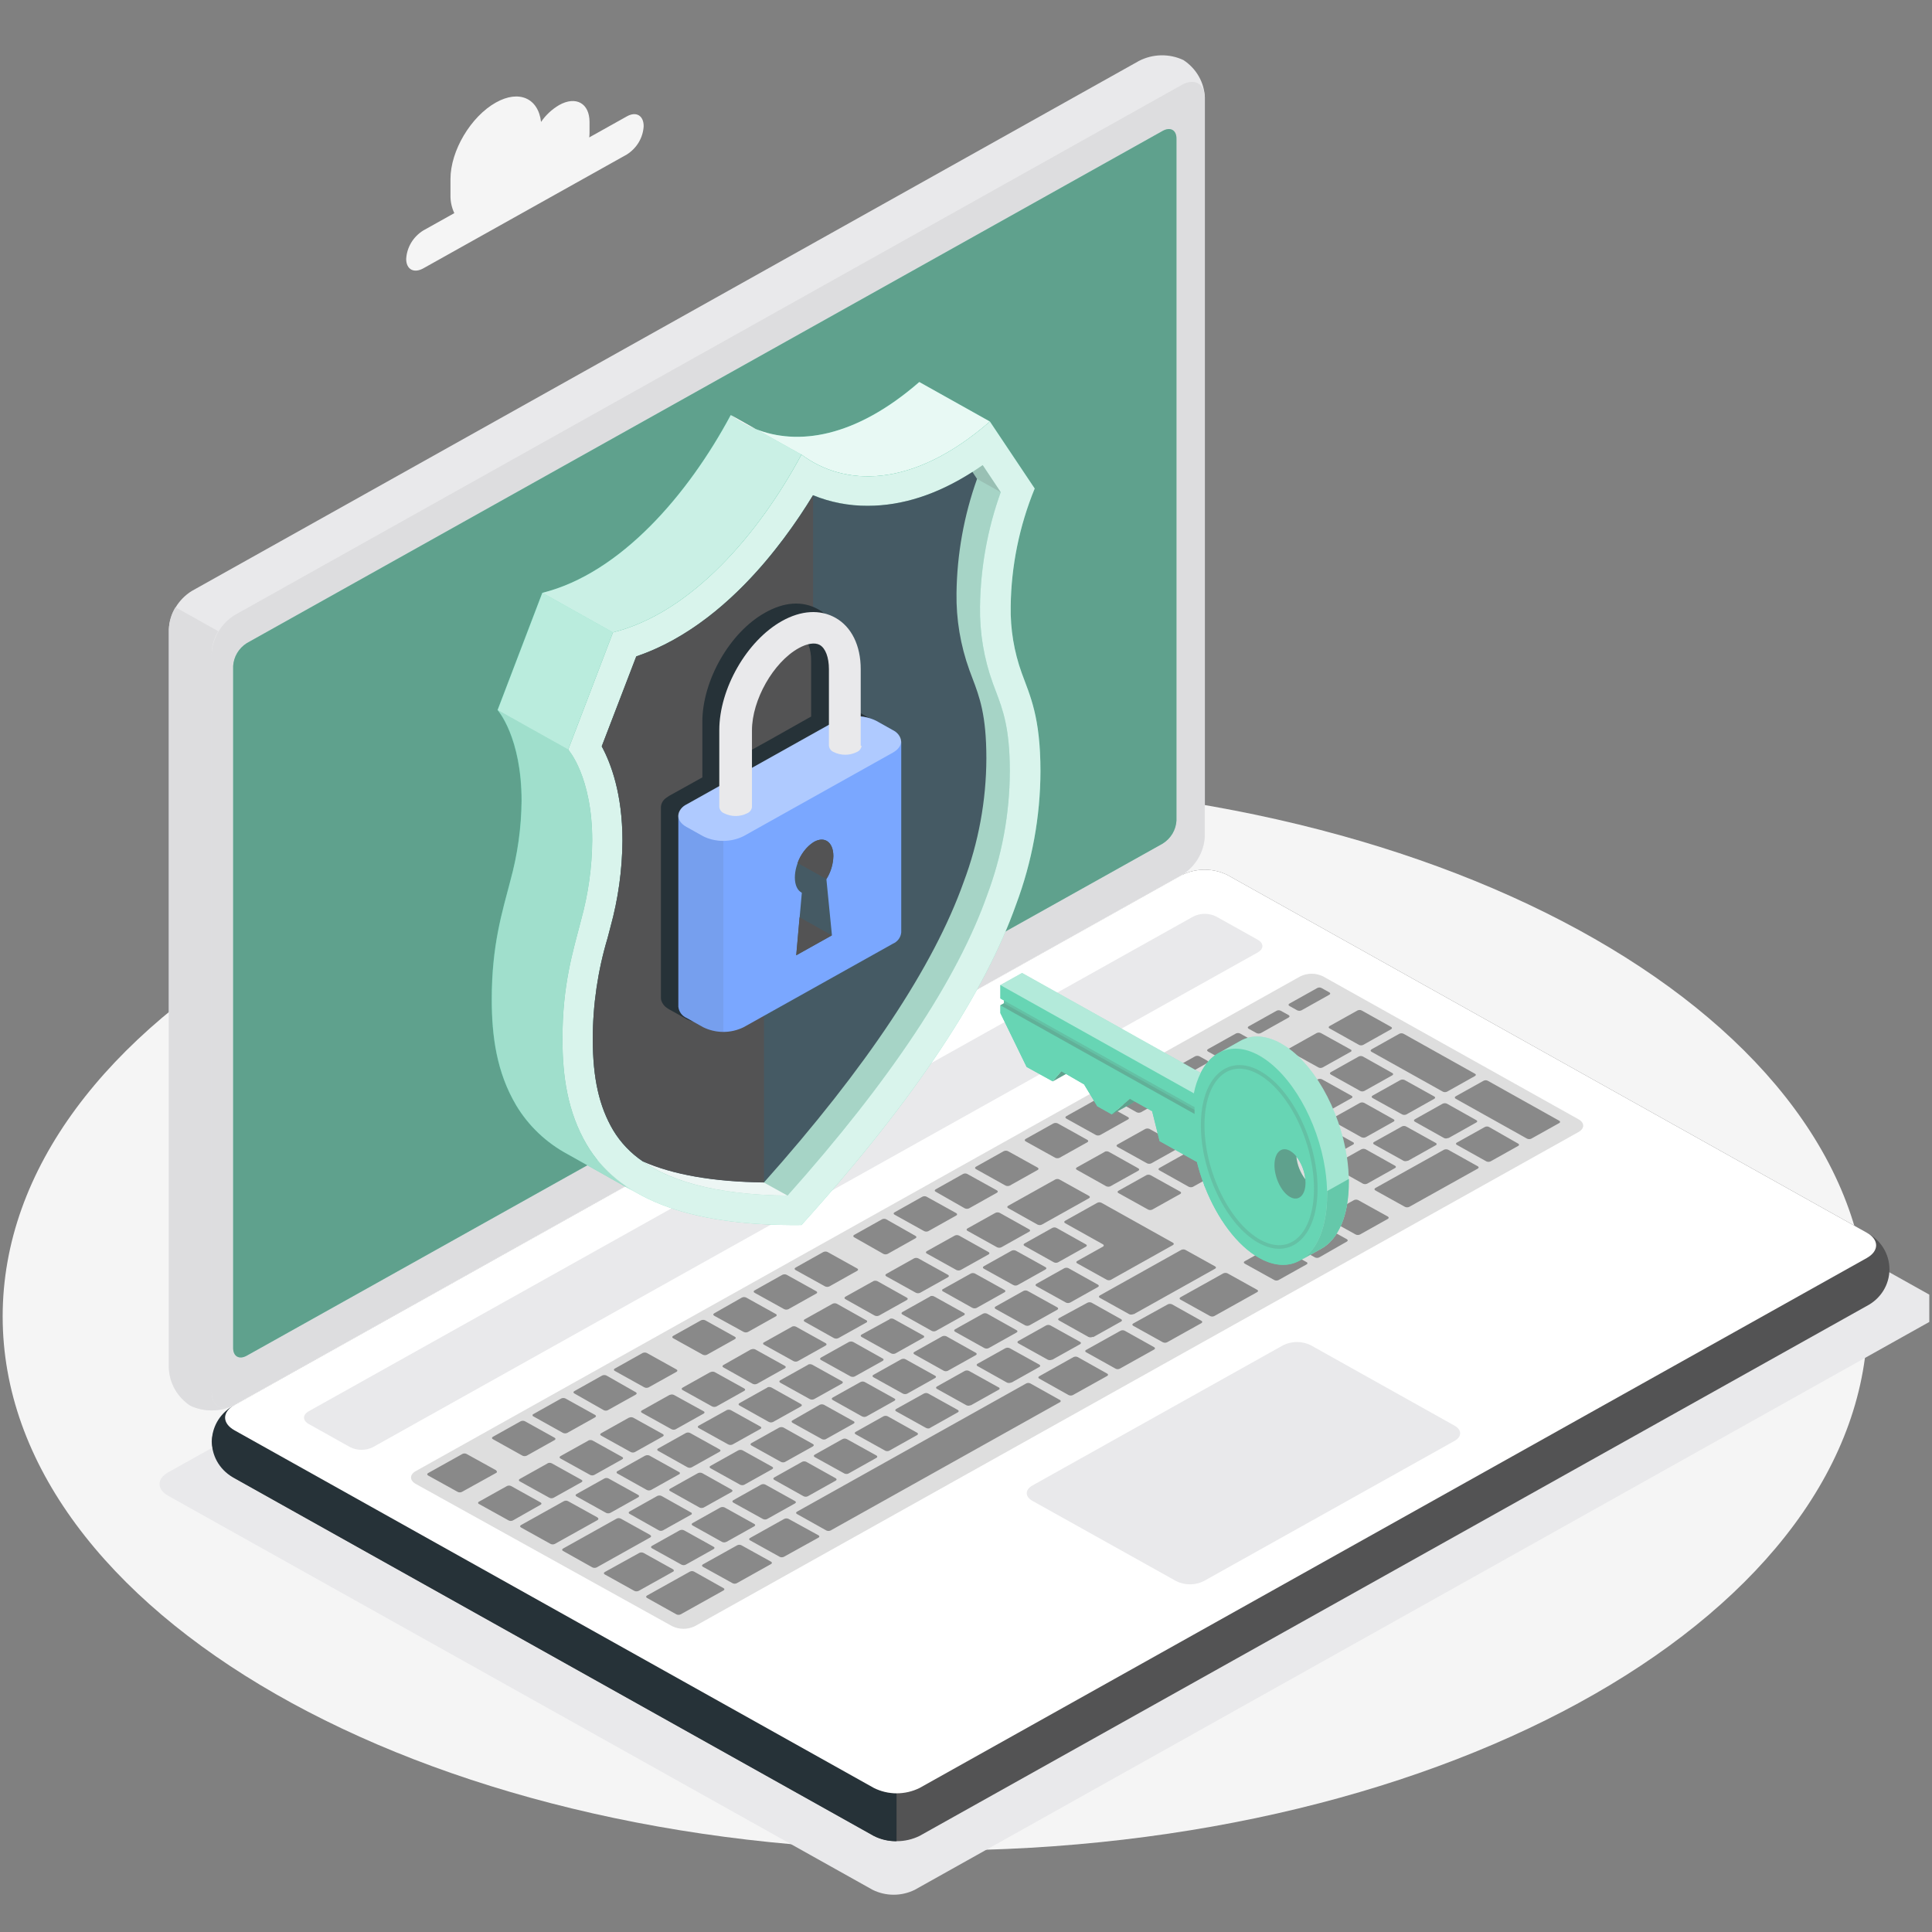<svg width="79" height="79" viewBox="0 0 79 79" fill="none" xmlns="http://www.w3.org/2000/svg">
<rect x="0" y="0" width="79" height="79" fill="#808080" stroke="none"/>
<g clip-path="url(#clip0_1886_32592)">
<path d="M38.24 75.668C59.299 75.668 76.371 65.891 76.371 53.83C76.371 41.77 59.299 31.992 38.24 31.992C17.181 31.992 0.109 41.77 0.109 53.83C0.109 65.891 17.181 75.668 38.24 75.668Z" fill="#F5F5F5"/>
<path d="M35.687 77.278L6.878 61.163C6.405 60.899 6.405 60.468 6.878 60.204L48.526 36.905C48.792 36.775 49.085 36.707 49.382 36.707C49.68 36.707 49.973 36.775 50.238 36.905L79.031 53.017C79.504 53.283 79.504 53.711 79.031 53.975L37.399 77.278C37.133 77.408 36.84 77.476 36.543 77.476C36.246 77.476 35.952 77.408 35.687 77.278Z" fill="#E9E9EB"/>
<path d="M25.632 4.759L24.094 5.619C24.102 5.554 24.106 5.489 24.106 5.424V4.989C24.106 4.223 23.551 3.912 22.865 4.295C22.568 4.47 22.315 4.705 22.124 4.986C22.011 4.019 21.228 3.66 20.279 4.191C19.252 4.766 18.42 6.163 18.42 7.321V7.968C18.413 8.225 18.467 8.481 18.577 8.715L17.3 9.429C17.099 9.556 16.931 9.727 16.811 9.928C16.692 10.129 16.622 10.355 16.609 10.587C16.609 11.013 16.918 11.185 17.3 10.978L25.632 6.317C25.832 6.19 25.999 6.019 26.119 5.818C26.238 5.617 26.307 5.391 26.32 5.16C26.32 4.72 26.011 4.545 25.632 4.759Z" fill="#F5F5F5"/>
<path d="M8.656 58.948C8.68 59.252 8.778 59.546 8.941 59.807C9.105 60.068 9.329 60.287 9.597 60.448L35.736 75.071C36.025 75.213 36.344 75.287 36.668 75.287C36.992 75.287 37.312 75.213 37.601 75.071L76.329 53.403C76.61 53.258 76.846 53.042 77.01 52.778C77.174 52.513 77.26 52.211 77.26 51.902C77.26 51.593 77.174 51.291 77.01 51.026C76.846 50.762 76.61 50.546 76.329 50.401L50.192 35.78C49.903 35.637 49.583 35.562 49.258 35.562C48.934 35.562 48.614 35.637 48.325 35.78L9.597 57.446C9.329 57.607 9.105 57.827 8.941 58.088C8.778 58.349 8.68 58.643 8.656 58.948Z" fill="#535354"/>
<path d="M36.66 73.33V75.286C36.335 75.293 36.014 75.219 35.727 75.071L9.596 60.447C9.323 60.308 9.093 60.1 8.929 59.846C8.766 59.593 8.675 59.301 8.665 59.002C8.655 58.703 8.728 58.407 8.874 58.144C9.021 57.881 9.238 57.66 9.501 57.504C9.083 57.795 9.116 58.222 9.596 58.482L35.735 73.105C36.019 73.254 36.337 73.332 36.66 73.33Z" fill="#263238"/>
<path d="M7.78 57.479C7.52 57.308 7.305 57.08 7.153 56.814C7.001 56.547 6.915 56.25 6.904 55.945V25.733C6.922 25.419 7.015 25.114 7.177 24.842C7.339 24.57 7.565 24.339 7.837 24.168L46.575 2.49C46.854 2.346 47.163 2.268 47.479 2.262C47.795 2.256 48.108 2.323 48.392 2.457C48.652 2.628 48.867 2.855 49.019 3.122C49.171 3.388 49.257 3.686 49.268 3.99V34.213C49.25 34.526 49.156 34.831 48.993 35.103C48.831 35.375 48.605 35.606 48.333 35.777L9.597 57.445C9.318 57.59 9.009 57.668 8.693 57.674C8.377 57.68 8.064 57.613 7.78 57.479Z" fill="#E9E9EB"/>
<path d="M9.48 57.499C9.212 57.616 8.922 57.675 8.629 57.672C8.335 57.668 8.046 57.602 7.782 57.478C7.522 57.307 7.308 57.079 7.155 56.812C7.003 56.546 6.918 56.249 6.906 55.944V25.732C6.914 25.414 7.006 25.104 7.175 24.832L8.925 25.81C8.756 26.082 8.664 26.392 8.656 26.71V56.924C8.656 57.458 9.016 57.699 9.48 57.499Z" fill="#DDDDDF"/>
<path d="M8.656 26.713V56.928C8.656 57.503 9.074 57.738 9.589 57.448L48.325 35.782C48.597 35.611 48.823 35.38 48.985 35.108C49.148 34.836 49.242 34.531 49.26 34.218V3.993C49.26 3.416 48.842 3.183 48.325 3.471L9.597 25.149C9.324 25.32 9.097 25.55 8.934 25.822C8.77 26.094 8.675 26.399 8.656 26.713Z" fill="#DDDDDF"/>
<path d="M9.597 58.49L35.736 73.111C36.025 73.254 36.344 73.329 36.669 73.329C36.993 73.329 37.312 73.254 37.601 73.111L76.329 51.443C76.844 51.156 76.844 50.688 76.329 50.401L50.192 35.78C49.903 35.637 49.583 35.562 49.259 35.562C48.934 35.562 48.614 35.637 48.325 35.78L9.597 57.446C9.074 57.735 9.074 58.199 9.597 58.49Z" fill="white"/>
<path d="M10.092 26.297L47.545 5.351C47.856 5.179 48.106 5.318 48.106 5.664V33.555C48.096 33.744 48.039 33.927 47.942 34.09C47.844 34.253 47.708 34.392 47.545 34.494L10.092 55.433C9.783 55.607 9.533 55.466 9.533 55.12V27.236C9.544 27.048 9.6 26.865 9.697 26.702C9.794 26.539 9.929 26.4 10.092 26.297Z" fill="#67D5B4"/>
<path opacity="0.4" d="M10.092 26.297L47.545 5.351C47.856 5.179 48.106 5.318 48.106 5.664V33.555C48.096 33.744 48.039 33.927 47.942 34.09C47.844 34.253 47.708 34.392 47.545 34.494L10.092 55.433C9.783 55.607 9.533 55.466 9.533 55.12V27.236C9.544 27.048 9.6 26.865 9.697 26.702C9.794 26.539 9.929 26.4 10.092 26.297Z" fill="#535354"/>
<path d="M12.625 57.706L48.796 37.476C48.941 37.404 49.1 37.367 49.262 37.367C49.425 37.367 49.584 37.404 49.729 37.476L51.426 38.424C51.685 38.569 51.685 38.802 51.426 38.947L15.249 59.175C15.105 59.247 14.945 59.284 14.783 59.284C14.621 59.284 14.461 59.247 14.317 59.175L12.625 58.228C12.367 58.084 12.367 57.851 12.625 57.706Z" fill="#E9E9EB"/>
<path d="M16.999 60.155L53.167 39.925C53.312 39.854 53.472 39.816 53.635 39.816C53.797 39.816 53.957 39.854 54.102 39.925L64.545 45.767C64.802 45.911 64.802 46.144 64.545 46.289L28.415 66.494C28.27 66.565 28.111 66.602 27.949 66.602C27.787 66.602 27.627 66.565 27.483 66.494L17.001 60.678C16.742 60.533 16.742 60.3 16.999 60.155Z" fill="#DEDEDE"/>
<path d="M48.783 48.528L49.922 47.892C49.97 47.865 49.972 47.822 49.922 47.794L48.721 47.121C48.693 47.109 48.664 47.102 48.634 47.102C48.604 47.102 48.574 47.109 48.547 47.121L47.408 47.759C47.36 47.785 47.358 47.83 47.408 47.855L48.609 48.528C48.637 48.54 48.666 48.547 48.696 48.547C48.726 48.547 48.756 48.54 48.783 48.528ZM46.831 46.163L45.693 46.799C45.644 46.826 45.644 46.869 45.693 46.897L46.904 47.569C46.931 47.582 46.961 47.588 46.991 47.588C47.021 47.588 47.05 47.582 47.078 47.569L48.216 46.934C48.264 46.906 48.264 46.861 48.216 46.836L47.005 46.163C46.978 46.151 46.948 46.144 46.918 46.144C46.888 46.144 46.858 46.151 46.831 46.163ZM43.154 48.227L41.226 49.304C41.178 49.331 41.175 49.375 41.226 49.402L42.427 50.075C42.454 50.087 42.484 50.094 42.514 50.094C42.544 50.094 42.573 50.087 42.601 50.075L44.528 48.997C44.577 48.97 44.577 48.927 44.528 48.899L43.317 48.227C43.292 48.215 43.264 48.209 43.235 48.209C43.207 48.209 43.179 48.215 43.154 48.227ZM45.172 47.1L44.032 47.736C43.985 47.763 43.983 47.808 44.032 47.833L45.233 48.506C45.26 48.519 45.289 48.525 45.319 48.525C45.349 48.525 45.379 48.519 45.406 48.506L46.545 47.871C46.593 47.843 46.595 47.8 46.545 47.773L45.344 47.1C45.317 47.086 45.287 47.079 45.257 47.078C45.226 47.077 45.196 47.082 45.168 47.094L45.172 47.1ZM40.699 49.596L39.561 50.231C39.512 50.259 39.512 50.302 39.561 50.329L40.772 51.002C40.799 51.014 40.829 51.021 40.859 51.021C40.889 51.021 40.918 51.014 40.945 51.002L42.084 50.364C42.094 50.361 42.103 50.354 42.109 50.346C42.115 50.337 42.119 50.327 42.119 50.316C42.119 50.306 42.115 50.295 42.109 50.287C42.103 50.278 42.094 50.272 42.084 50.268L40.883 49.596C40.854 49.581 40.823 49.574 40.791 49.574C40.759 49.574 40.728 49.581 40.699 49.596ZM39.036 50.526L37.898 51.16C37.849 51.188 37.847 51.231 37.898 51.258L39.109 51.931C39.136 51.943 39.165 51.95 39.195 51.95C39.225 51.95 39.255 51.943 39.282 51.931L40.421 51.295C40.469 51.268 40.471 51.223 40.421 51.197L39.22 50.525C39.191 50.511 39.16 50.503 39.128 50.503C39.096 50.503 39.064 50.511 39.036 50.525V50.526ZM43.755 53.265L44.894 52.627C44.942 52.6 44.944 52.557 44.894 52.529L43.693 51.858C43.666 51.845 43.636 51.838 43.606 51.838C43.575 51.838 43.546 51.845 43.519 51.858L42.38 52.496C42.332 52.523 42.33 52.566 42.38 52.594L43.592 53.265C43.617 53.276 43.645 53.282 43.674 53.282C43.702 53.281 43.73 53.275 43.755 53.263V53.265ZM42.094 54.194L43.232 53.556C43.281 53.529 43.281 53.486 43.232 53.458L42.021 52.787C41.995 52.774 41.965 52.767 41.934 52.767C41.904 52.767 41.874 52.774 41.848 52.787L40.709 53.425C40.661 53.452 40.661 53.495 40.709 53.523L41.92 54.194C41.947 54.207 41.977 54.214 42.007 54.214C42.037 54.214 42.067 54.207 42.094 54.194ZM40.429 55.124L41.567 54.487C41.616 54.46 41.618 54.416 41.567 54.391L40.366 53.718C40.339 53.705 40.31 53.698 40.279 53.698C40.249 53.698 40.219 53.705 40.193 53.718L39.052 54.356C39.006 54.383 39.004 54.426 39.052 54.454L40.253 55.124C40.28 55.138 40.31 55.145 40.34 55.145C40.37 55.145 40.4 55.138 40.427 55.124H40.429ZM38.761 56.05L39.902 55.412C39.95 55.385 39.95 55.342 39.902 55.316L38.701 54.643C38.674 54.631 38.644 54.624 38.614 54.624C38.584 54.624 38.554 54.631 38.527 54.643L37.389 55.281C37.34 55.308 37.34 55.351 37.389 55.379L38.59 56.05C38.616 56.063 38.646 56.07 38.676 56.07C38.706 56.07 38.735 56.063 38.761 56.05ZM47.12 49.459L48.258 48.823C48.307 48.796 48.307 48.753 48.258 48.725L47.047 48.053C47.02 48.04 46.99 48.033 46.96 48.033C46.93 48.033 46.901 48.04 46.874 48.053L45.735 48.69C45.725 48.694 45.716 48.7 45.71 48.709C45.704 48.717 45.7 48.727 45.7 48.738C45.7 48.748 45.704 48.759 45.71 48.767C45.716 48.776 45.725 48.782 45.735 48.786L46.946 49.459C46.973 49.472 47.003 49.479 47.033 49.479C47.063 49.479 47.093 49.472 47.12 49.459ZM45.42 52.334L47.96 50.912C48.008 50.884 48.01 50.841 47.96 50.814L45.041 49.183C45.014 49.169 44.984 49.162 44.954 49.162C44.924 49.162 44.894 49.169 44.867 49.183L43.553 49.918C43.505 49.946 43.505 49.989 43.553 50.016L45.099 50.88C45.146 50.906 45.146 50.949 45.099 50.976L44.048 51.563C43.999 51.59 43.999 51.633 44.048 51.659L45.259 52.332C45.284 52.344 45.311 52.35 45.339 52.35C45.367 52.351 45.395 52.345 45.42 52.334ZM37.371 51.458L36.24 52.091C36.192 52.118 36.192 52.163 36.24 52.189L37.452 52.862C37.479 52.874 37.508 52.881 37.538 52.881C37.568 52.881 37.598 52.874 37.625 52.862L38.764 52.226C38.812 52.199 38.812 52.156 38.764 52.128L37.552 51.456C37.524 51.442 37.493 51.435 37.462 51.435C37.43 51.435 37.399 51.442 37.371 51.456V51.458ZM35.708 52.388L34.567 53.024C34.521 53.051 34.519 53.096 34.567 53.122L35.768 53.795C35.795 53.807 35.825 53.814 35.855 53.814C35.885 53.814 35.915 53.807 35.942 53.795L37.08 53.159C37.129 53.132 37.13 53.089 37.08 53.061L35.879 52.388C35.852 52.376 35.823 52.369 35.794 52.369C35.764 52.368 35.734 52.374 35.708 52.386V52.388ZM26.939 62.576C26.966 62.59 26.995 62.597 27.025 62.597C27.055 62.597 27.084 62.59 27.111 62.576L28.251 61.94C28.262 61.937 28.272 61.931 28.279 61.922C28.286 61.913 28.289 61.903 28.289 61.892C28.289 61.88 28.286 61.87 28.279 61.861C28.272 61.852 28.262 61.846 28.251 61.843L27.05 61.17C27.023 61.157 26.994 61.151 26.964 61.151C26.933 61.151 26.904 61.157 26.877 61.17L25.744 61.805C25.734 61.809 25.725 61.816 25.719 61.824C25.713 61.833 25.709 61.843 25.709 61.853C25.709 61.864 25.713 61.874 25.719 61.883C25.725 61.891 25.734 61.898 25.744 61.901L26.939 62.576ZM22.392 59.838L21.253 60.475C21.205 60.503 21.205 60.546 21.253 60.573L22.464 61.244C22.491 61.258 22.521 61.265 22.551 61.265C22.581 61.265 22.611 61.258 22.638 61.244L23.778 60.607C23.827 60.579 23.827 60.536 23.778 60.511L22.567 59.838C22.541 59.824 22.511 59.816 22.48 59.815C22.45 59.814 22.419 59.821 22.392 59.834V59.838ZM24.784 61.862C24.811 61.875 24.84 61.881 24.87 61.881C24.901 61.881 24.93 61.875 24.957 61.862L26.096 61.225C26.144 61.197 26.144 61.154 26.096 61.127L24.885 60.456C24.858 60.442 24.829 60.435 24.799 60.435C24.769 60.435 24.739 60.442 24.713 60.456L23.573 61.093C23.524 61.121 23.524 61.164 23.573 61.189L24.784 61.862ZM29.705 63.047L30.843 62.41C30.892 62.382 30.893 62.339 30.843 62.314L29.632 61.641C29.605 61.629 29.575 61.622 29.545 61.622C29.515 61.622 29.485 61.629 29.458 61.641L28.32 62.279C28.271 62.306 28.27 62.349 28.32 62.377L29.521 63.047C29.549 63.062 29.581 63.069 29.613 63.069C29.645 63.068 29.677 63.059 29.705 63.044V63.047ZM27.868 63.98C27.894 63.993 27.924 64 27.954 64C27.983 64 28.013 63.993 28.039 63.98L29.18 63.343C29.228 63.315 29.228 63.272 29.18 63.247L27.969 62.574C27.942 62.562 27.912 62.555 27.882 62.555C27.852 62.555 27.822 62.562 27.795 62.574L26.657 63.212C26.608 63.239 26.608 63.282 26.657 63.309L27.868 63.98ZM24.057 58.907L22.919 59.541C22.87 59.568 22.868 59.611 22.919 59.639L24.13 60.309C24.157 60.323 24.186 60.33 24.216 60.33C24.247 60.33 24.276 60.323 24.303 60.309L25.442 59.672C25.49 59.644 25.492 59.601 25.442 59.576L24.231 58.903C24.204 58.889 24.174 58.883 24.144 58.883C24.114 58.883 24.084 58.889 24.057 58.903V58.907ZM32.379 54.252L31.239 54.89C31.229 54.893 31.22 54.9 31.213 54.908C31.207 54.917 31.204 54.927 31.204 54.938C31.204 54.948 31.207 54.959 31.213 54.967C31.22 54.976 31.229 54.982 31.239 54.986L32.45 55.658C32.477 55.671 32.507 55.678 32.536 55.678C32.567 55.678 32.596 55.671 32.623 55.658L33.762 55.021C33.81 54.993 33.81 54.95 33.762 54.923L32.551 54.25C32.524 54.237 32.495 54.23 32.465 54.23C32.435 54.229 32.406 54.236 32.379 54.248V54.252ZM25.718 57.968L24.58 58.606C24.531 58.633 24.531 58.676 24.58 58.702L25.791 59.374C25.818 59.388 25.847 59.395 25.878 59.395C25.908 59.395 25.938 59.388 25.964 59.374L27.103 58.737C27.151 58.709 27.151 58.666 27.103 58.639L25.892 57.968C25.865 57.956 25.835 57.949 25.805 57.95C25.776 57.951 25.746 57.958 25.72 57.972L25.718 57.968ZM34.042 53.312L32.904 53.949C32.894 53.953 32.885 53.959 32.879 53.968C32.872 53.976 32.869 53.986 32.869 53.997C32.869 54.008 32.872 54.018 32.879 54.026C32.885 54.035 32.894 54.041 32.904 54.045L34.105 54.718C34.132 54.73 34.162 54.737 34.192 54.737C34.222 54.737 34.251 54.73 34.279 54.718L35.419 54.082C35.43 54.079 35.44 54.073 35.446 54.064C35.453 54.055 35.457 54.044 35.457 54.033C35.457 54.022 35.453 54.011 35.446 54.003C35.44 53.994 35.43 53.987 35.419 53.984L34.222 53.312C34.194 53.298 34.163 53.291 34.132 53.291C34.101 53.291 34.07 53.298 34.042 53.312ZM30.714 55.173L29.579 55.817C29.531 55.844 29.529 55.887 29.579 55.913L30.78 56.586C30.808 56.598 30.837 56.605 30.867 56.605C30.897 56.605 30.927 56.598 30.954 56.586L32.093 55.948C32.141 55.92 32.143 55.877 32.093 55.85L30.881 55.177C30.855 55.166 30.826 55.16 30.797 55.161C30.768 55.161 30.74 55.167 30.714 55.179V55.173ZM29.049 56.104L27.91 56.742C27.862 56.769 27.862 56.812 27.91 56.838L29.121 57.511C29.148 57.523 29.178 57.53 29.208 57.53C29.238 57.53 29.268 57.523 29.295 57.511L30.433 56.873C30.482 56.846 30.482 56.803 30.433 56.775L29.222 56.104C29.195 56.092 29.165 56.086 29.135 56.087C29.105 56.088 29.075 56.096 29.049 56.11V56.104ZM27.385 57.035L26.247 57.673C26.199 57.7 26.197 57.743 26.247 57.769L27.458 58.441C27.485 58.455 27.515 58.462 27.545 58.462C27.575 58.462 27.605 58.455 27.632 58.441L28.77 57.804C28.819 57.777 28.821 57.733 28.77 57.706L27.561 57.041C27.534 57.027 27.504 57.02 27.473 57.02C27.443 57.02 27.413 57.027 27.385 57.041V57.035ZM35.433 57.917L36.571 57.28C36.62 57.254 36.622 57.209 36.571 57.184L35.36 56.511C35.334 56.498 35.304 56.491 35.274 56.491C35.243 56.491 35.214 56.498 35.187 56.511L34.048 57.147C34 57.174 33.998 57.217 34.048 57.245L35.249 57.917C35.278 57.931 35.309 57.939 35.341 57.939C35.373 57.939 35.405 57.931 35.433 57.917ZM50.511 44.104L49.373 44.741C49.324 44.769 49.322 44.812 49.373 44.839L50.574 45.51C50.6 45.523 50.63 45.531 50.66 45.531C50.691 45.531 50.72 45.523 50.747 45.51L51.886 44.872C51.934 44.845 51.936 44.802 51.886 44.776L50.684 44.104C50.658 44.09 50.628 44.083 50.598 44.083C50.568 44.083 50.538 44.09 50.511 44.104ZM48.492 45.232L47.354 45.868C47.306 45.895 47.304 45.938 47.354 45.966L48.565 46.638C48.592 46.651 48.622 46.657 48.652 46.657C48.682 46.657 48.712 46.651 48.739 46.638L49.877 46.001C49.925 45.975 49.928 45.93 49.877 45.905L48.676 45.232C48.648 45.219 48.617 45.212 48.586 45.212C48.555 45.212 48.524 45.219 48.496 45.232H48.492ZM52.186 43.173L51.046 43.81C50.997 43.838 50.997 43.881 51.046 43.908L52.257 44.579C52.284 44.593 52.313 44.6 52.344 44.6C52.374 44.6 52.404 44.593 52.43 44.579L53.569 43.941C53.617 43.914 53.617 43.871 53.569 43.844L52.368 43.173C52.34 43.158 52.309 43.15 52.277 43.15C52.245 43.15 52.214 43.158 52.186 43.173ZM43.265 51.616L44.403 50.978C44.452 50.951 44.453 50.908 44.403 50.883L43.202 50.21C43.175 50.196 43.145 50.189 43.115 50.189C43.085 50.189 43.055 50.196 43.029 50.21L41.892 50.847C41.844 50.875 41.842 50.918 41.892 50.945L43.093 51.616C43.12 51.629 43.149 51.636 43.179 51.636C43.209 51.636 43.238 51.629 43.265 51.616ZM54.013 42.242C53.986 42.228 53.956 42.221 53.926 42.221C53.896 42.221 53.866 42.228 53.839 42.242L52.701 42.879C52.653 42.907 52.653 42.95 52.701 42.977L53.912 43.648C53.938 43.662 53.968 43.669 53.998 43.669C54.028 43.669 54.057 43.662 54.084 43.648L55.224 43.011C55.235 43.007 55.245 43.001 55.252 42.992C55.258 42.983 55.262 42.973 55.262 42.962C55.262 42.95 55.258 42.94 55.252 42.931C55.245 42.922 55.235 42.916 55.224 42.913L54.013 42.242ZM37.098 56.986L38.237 56.349C38.285 56.322 38.285 56.278 38.237 56.253L37.026 55.58C36.999 55.567 36.97 55.56 36.94 55.56C36.91 55.56 36.881 55.567 36.854 55.58L35.714 56.218C35.665 56.245 35.665 56.288 35.714 56.316L36.925 56.988C36.952 57.001 36.982 57.007 37.012 57.006C37.042 57.006 37.071 56.999 37.098 56.986ZM57.509 45.569L58.647 44.931C58.696 44.904 58.696 44.861 58.647 44.835L57.436 44.162C57.409 44.15 57.38 44.143 57.349 44.143C57.319 44.143 57.29 44.15 57.263 44.162L56.124 44.8C56.076 44.827 56.076 44.87 56.124 44.898L57.335 45.569C57.362 45.582 57.392 45.589 57.422 45.589C57.452 45.589 57.482 45.582 57.509 45.569ZM54.128 45.539L55.266 44.902C55.315 44.874 55.315 44.831 55.266 44.806L54.055 44.133C54.028 44.121 53.998 44.114 53.968 44.114C53.938 44.114 53.909 44.121 53.882 44.133L52.743 44.771C52.695 44.798 52.695 44.841 52.743 44.868L53.954 45.539C53.981 45.553 54.011 45.56 54.041 45.56C54.071 45.56 54.101 45.553 54.128 45.539ZM55.731 43.202C55.704 43.189 55.674 43.181 55.644 43.181C55.614 43.181 55.584 43.189 55.557 43.202L54.419 43.84C54.37 43.867 54.368 43.91 54.419 43.938L55.618 44.608C55.644 44.622 55.674 44.629 55.704 44.629C55.735 44.629 55.764 44.622 55.791 44.608L56.93 43.971C56.978 43.943 56.98 43.9 56.93 43.875L55.731 43.202ZM56.08 43.007L58.998 44.638C59.025 44.651 59.055 44.658 59.085 44.658C59.115 44.658 59.145 44.651 59.172 44.638L60.31 44C60.359 43.973 60.361 43.93 60.31 43.904L57.392 42.271C57.365 42.258 57.335 42.251 57.305 42.251C57.275 42.251 57.245 42.258 57.218 42.271L56.08 42.909C56.033 42.946 56.033 42.979 56.08 43.007ZM52.229 45.064L51.088 45.702C51.077 45.705 51.068 45.711 51.061 45.72C51.054 45.729 51.05 45.739 51.05 45.751C51.05 45.762 51.054 45.772 51.061 45.781C51.068 45.79 51.077 45.796 51.088 45.799L52.289 46.47C52.316 46.484 52.346 46.491 52.376 46.491C52.406 46.491 52.436 46.484 52.463 46.47L53.601 45.833C53.65 45.805 53.65 45.762 53.601 45.737L52.4 45.064C52.373 45.052 52.344 45.045 52.314 45.045C52.285 45.045 52.255 45.052 52.229 45.064ZM39.702 52.072L38.562 52.709C38.551 52.712 38.541 52.719 38.534 52.727C38.527 52.736 38.524 52.747 38.524 52.758C38.524 52.769 38.527 52.78 38.534 52.789C38.541 52.797 38.551 52.804 38.562 52.807L39.763 53.48C39.79 53.492 39.819 53.499 39.849 53.499C39.879 53.499 39.909 53.492 39.936 53.48L41.075 52.842C41.123 52.815 41.123 52.772 41.075 52.746L39.864 52.074C39.838 52.062 39.811 52.057 39.783 52.056C39.755 52.056 39.728 52.061 39.702 52.072ZM55.67 46.502C55.697 46.514 55.727 46.52 55.757 46.52C55.787 46.52 55.816 46.514 55.844 46.502L56.982 45.864C57.031 45.837 57.032 45.794 56.982 45.768L55.783 45.097C55.756 45.085 55.726 45.078 55.696 45.078C55.666 45.078 55.637 45.085 55.609 45.097L54.471 45.735C54.423 45.762 54.421 45.805 54.471 45.833L55.67 46.502ZM41.365 51.141L40.227 51.778C40.178 51.806 40.178 51.849 40.227 51.876L41.438 52.547C41.465 52.56 41.495 52.567 41.525 52.567C41.555 52.567 41.585 52.56 41.611 52.547L42.75 51.909C42.798 51.882 42.798 51.839 42.75 51.813L41.539 51.141C41.512 51.128 41.482 51.122 41.452 51.122C41.422 51.122 41.392 51.128 41.365 51.141ZM28.603 61.643C28.63 61.656 28.659 61.662 28.689 61.662C28.719 61.662 28.749 61.656 28.776 61.643L29.915 61.008C29.963 60.98 29.965 60.937 29.915 60.91L28.714 60.237C28.686 60.224 28.657 60.218 28.627 60.218C28.597 60.218 28.567 60.224 28.54 60.237L27.402 60.873C27.353 60.9 27.351 60.945 27.402 60.97L28.603 61.643ZM26.382 59.521L25.248 60.157C25.238 60.16 25.229 60.167 25.223 60.175C25.216 60.184 25.213 60.194 25.213 60.205C25.213 60.215 25.216 60.225 25.223 60.234C25.229 60.243 25.238 60.249 25.248 60.253L26.449 60.925C26.476 60.938 26.506 60.944 26.536 60.944C26.566 60.944 26.595 60.938 26.622 60.925L27.763 60.288C27.774 60.285 27.784 60.278 27.79 60.27C27.797 60.261 27.801 60.25 27.801 60.239C27.801 60.228 27.797 60.217 27.79 60.208C27.784 60.199 27.774 60.193 27.763 60.19L26.552 59.517C26.526 59.507 26.497 59.501 26.469 59.502C26.44 59.503 26.412 59.509 26.386 59.521H26.382ZM30.437 60.71L31.576 60.075C31.624 60.047 31.624 60.004 31.576 59.977L30.365 59.304C30.338 59.291 30.308 59.285 30.278 59.285C30.248 59.285 30.218 59.291 30.191 59.304L29.053 59.94C29.004 59.967 29.004 60.01 29.053 60.037L30.264 60.71C30.291 60.723 30.322 60.73 30.353 60.73C30.383 60.73 30.414 60.723 30.441 60.71H30.437ZM32.1 59.779L33.239 59.144C33.287 59.116 33.289 59.071 33.239 59.046L32.038 58.373C32.011 58.361 31.981 58.354 31.951 58.354C31.921 58.354 31.892 58.361 31.864 58.373L30.726 59.009C30.677 59.036 30.675 59.079 30.726 59.106L31.937 59.779C31.963 59.791 31.992 59.797 32.021 59.797C32.05 59.797 32.078 59.791 32.105 59.779H32.1ZM33.766 58.848L34.904 58.211C34.914 58.207 34.923 58.201 34.929 58.192C34.936 58.184 34.939 58.173 34.939 58.163C34.939 58.152 34.936 58.142 34.929 58.133C34.923 58.125 34.914 58.118 34.904 58.115L33.693 57.442C33.666 57.43 33.636 57.423 33.606 57.423C33.576 57.423 33.547 57.43 33.52 57.442L32.405 58.08C32.357 58.107 32.357 58.15 32.405 58.178L33.616 58.85C33.666 58.869 33.721 58.868 33.77 58.848H33.766ZM28.052 58.592L26.911 59.23C26.901 59.233 26.892 59.24 26.886 59.248C26.88 59.257 26.876 59.267 26.876 59.278C26.876 59.288 26.88 59.298 26.886 59.307C26.892 59.316 26.901 59.322 26.911 59.325L28.112 59.998C28.139 60.012 28.169 60.019 28.199 60.019C28.229 60.019 28.259 60.012 28.286 59.998L29.424 59.363C29.473 59.335 29.474 59.292 29.424 59.265L28.213 58.592C28.188 58.581 28.16 58.576 28.132 58.576C28.105 58.576 28.077 58.581 28.052 58.592ZM29.715 57.661L28.57 58.297C28.56 58.3 28.551 58.307 28.545 58.315C28.539 58.324 28.535 58.334 28.535 58.345C28.535 58.355 28.539 58.365 28.545 58.374C28.551 58.383 28.56 58.389 28.57 58.393L29.781 59.065C29.808 59.078 29.838 59.084 29.868 59.084C29.898 59.084 29.928 59.078 29.955 59.065L31.093 58.43C31.142 58.402 31.142 58.359 31.093 58.332L29.882 57.659C29.856 57.648 29.827 57.642 29.799 57.642C29.77 57.642 29.741 57.648 29.715 57.659V57.661ZM36.376 53.945L35.231 54.571C35.183 54.598 35.183 54.642 35.231 54.669L36.442 55.342C36.469 55.354 36.499 55.361 36.529 55.361C36.559 55.361 36.589 55.354 36.616 55.342L37.754 54.704C37.764 54.7 37.773 54.694 37.779 54.685C37.786 54.677 37.789 54.667 37.789 54.656C37.789 54.646 37.786 54.635 37.779 54.627C37.773 54.618 37.764 54.612 37.754 54.608L36.543 53.935C36.517 53.922 36.488 53.915 36.458 53.915C36.429 53.915 36.4 53.922 36.374 53.935L36.376 53.945ZM34.708 54.876L33.57 55.512C33.522 55.539 33.52 55.582 33.57 55.61L34.781 56.282C34.808 56.295 34.838 56.301 34.868 56.301C34.898 56.301 34.928 56.295 34.955 56.282L36.093 55.647C36.142 55.619 36.144 55.574 36.093 55.549L34.892 54.876C34.864 54.862 34.832 54.855 34.8 54.855C34.768 54.855 34.737 54.862 34.708 54.876ZM38.037 53.012L36.898 53.65C36.85 53.677 36.85 53.72 36.898 53.748L38.099 54.42C38.127 54.433 38.156 54.44 38.186 54.44C38.216 54.44 38.246 54.433 38.273 54.42L39.413 53.783C39.424 53.779 39.432 53.773 39.439 53.764C39.445 53.756 39.448 53.745 39.448 53.735C39.448 53.724 39.445 53.714 39.439 53.706C39.432 53.697 39.424 53.691 39.413 53.687L38.202 53.014C38.177 53.001 38.149 52.993 38.121 52.991C38.092 52.989 38.064 52.993 38.037 53.002V53.012ZM31.376 56.738L30.238 57.374C30.189 57.401 30.187 57.446 30.238 57.471L31.439 58.144C31.466 58.157 31.495 58.163 31.525 58.163C31.555 58.163 31.585 58.157 31.612 58.144L32.751 57.509C32.799 57.481 32.801 57.438 32.751 57.411L31.549 56.738C31.524 56.725 31.495 56.717 31.466 56.715C31.437 56.713 31.407 56.718 31.38 56.728L31.376 56.738ZM33.039 55.807L31.905 56.441C31.856 56.468 31.856 56.511 31.905 56.539L33.116 57.211C33.143 57.224 33.173 57.23 33.203 57.23C33.233 57.23 33.262 57.224 33.289 57.211L34.428 56.576C34.476 56.548 34.476 56.503 34.428 56.478L33.217 55.805C33.19 55.791 33.161 55.784 33.131 55.782C33.101 55.781 33.071 55.786 33.043 55.797L33.039 55.807ZM31.37 62.112L32.508 61.475C32.557 61.447 32.557 61.404 32.508 61.379L31.297 60.706C31.27 60.693 31.241 60.686 31.21 60.686C31.18 60.686 31.15 60.693 31.124 60.706L29.985 61.344C29.937 61.371 29.937 61.414 29.985 61.442L31.196 62.112C31.223 62.126 31.253 62.133 31.283 62.133C31.313 62.133 31.343 62.126 31.37 62.112ZM22.111 61.438L20.9 60.765C20.873 60.752 20.844 60.745 20.814 60.745C20.785 60.745 20.755 60.752 20.729 60.765L19.588 61.403C19.577 61.406 19.567 61.412 19.561 61.421C19.554 61.43 19.55 61.44 19.55 61.452C19.55 61.462 19.554 61.473 19.561 61.482C19.567 61.491 19.577 61.497 19.588 61.5L20.799 62.171C20.826 62.185 20.856 62.192 20.886 62.192C20.916 62.192 20.946 62.185 20.973 62.171L22.111 61.526C22.15 61.506 22.15 61.463 22.111 61.438ZM24.441 62.054L23.229 61.383C23.203 61.37 23.173 61.362 23.143 61.362C23.112 61.362 23.083 61.37 23.056 61.383L21.304 62.361C21.255 62.388 21.255 62.431 21.304 62.459L22.515 63.132C22.541 63.145 22.571 63.151 22.601 63.151C22.631 63.151 22.66 63.145 22.686 63.132L24.439 62.154C24.479 62.124 24.481 62.081 24.432 62.054H24.441ZM20.291 60.123L19.079 59.453C19.053 59.439 19.023 59.432 18.993 59.432C18.962 59.432 18.933 59.439 18.906 59.453L17.505 60.235C17.457 60.262 17.457 60.305 17.505 60.333L18.716 61.004C18.743 61.017 18.772 61.024 18.802 61.024C18.832 61.024 18.861 61.017 18.888 61.004L20.301 60.221C20.329 60.194 20.329 60.157 20.282 60.123H20.291ZM21.364 59.523C21.392 59.536 21.421 59.542 21.451 59.542C21.481 59.542 21.511 59.536 21.538 59.523L22.676 58.886C22.725 58.858 22.727 58.815 22.676 58.788L21.465 58.115C21.438 58.102 21.409 58.096 21.378 58.096C21.349 58.096 21.319 58.102 21.292 58.115L20.153 58.752C20.105 58.78 20.103 58.823 20.153 58.848L21.364 59.523ZM26.596 62.77L25.385 62.097C25.359 62.084 25.329 62.077 25.299 62.077C25.27 62.077 25.24 62.084 25.214 62.097L23.023 63.321C22.975 63.349 22.973 63.392 23.023 63.419L24.224 64.092C24.252 64.104 24.281 64.111 24.311 64.111C24.341 64.111 24.371 64.104 24.398 64.092L26.588 62.867C26.635 62.84 26.635 62.797 26.588 62.77H26.596ZM27.525 64.172L26.314 63.499C26.287 63.486 26.258 63.479 26.228 63.479C26.198 63.479 26.169 63.486 26.142 63.499L24.729 64.281C24.681 64.309 24.681 64.352 24.729 64.379L25.94 65.052C25.967 65.064 25.997 65.071 26.027 65.071C26.057 65.071 26.087 65.064 26.114 65.052L27.515 64.27C27.526 64.267 27.535 64.261 27.543 64.252C27.549 64.243 27.553 64.233 27.554 64.222C27.554 64.21 27.55 64.2 27.544 64.191C27.537 64.182 27.527 64.175 27.517 64.172H27.525ZM33.739 52.602C33.767 52.614 33.796 52.621 33.826 52.621C33.856 52.621 33.886 52.614 33.913 52.602L35.051 51.964C35.1 51.937 35.1 51.894 35.051 51.868L33.84 51.195C33.813 51.183 33.784 51.176 33.754 51.176C33.724 51.176 33.694 51.183 33.667 51.195L32.529 51.833C32.48 51.86 32.48 51.903 32.529 51.931L33.739 52.602ZM30.411 54.464C30.438 54.476 30.468 54.483 30.498 54.483C30.528 54.483 30.558 54.476 30.585 54.464L31.723 53.826C31.733 53.822 31.742 53.816 31.748 53.807C31.755 53.799 31.758 53.788 31.758 53.778C31.758 53.767 31.755 53.757 31.748 53.749C31.742 53.74 31.733 53.734 31.723 53.73L30.512 53.057C30.485 53.044 30.455 53.037 30.425 53.037C30.395 53.037 30.365 53.044 30.338 53.057L29.202 53.703C29.154 53.73 29.154 53.773 29.202 53.8L30.411 54.464ZM23.021 58.592C23.049 58.605 23.078 58.611 23.108 58.611C23.138 58.611 23.168 58.605 23.195 58.592L24.334 57.955C24.382 57.927 24.382 57.884 24.334 57.857L23.122 57.184C23.095 57.171 23.066 57.165 23.036 57.165C23.006 57.165 22.976 57.171 22.949 57.184L21.811 57.822C21.8 57.825 21.791 57.831 21.785 57.84C21.779 57.849 21.776 57.859 21.776 57.87C21.776 57.88 21.779 57.89 21.785 57.899C21.791 57.907 21.8 57.914 21.811 57.917L23.021 58.592ZM32.066 53.532C32.093 53.545 32.123 53.551 32.153 53.551C32.183 53.551 32.213 53.545 32.24 53.532L33.378 52.895C33.427 52.87 33.429 52.825 33.378 52.799L32.167 52.126C32.14 52.114 32.11 52.107 32.08 52.107C32.05 52.107 32.021 52.114 31.994 52.126L30.855 52.764C30.807 52.791 30.805 52.834 30.855 52.862L32.066 53.532ZM28.738 55.394C28.765 55.407 28.795 55.413 28.825 55.413C28.855 55.413 28.884 55.407 28.911 55.394L30.05 54.757C30.098 54.731 30.1 54.686 30.05 54.661L28.839 53.988C28.812 53.976 28.782 53.969 28.752 53.969C28.722 53.969 28.692 53.976 28.665 53.988L27.527 54.624C27.478 54.651 27.476 54.694 27.527 54.722L28.738 55.394ZM28.383 64.264C28.356 64.25 28.326 64.243 28.296 64.243C28.265 64.243 28.236 64.25 28.209 64.264L26.457 65.242C26.409 65.269 26.407 65.314 26.457 65.34L27.658 66.012C27.685 66.025 27.715 66.031 27.745 66.031C27.775 66.031 27.804 66.025 27.831 66.012L29.584 65.034C29.632 65.007 29.634 64.964 29.584 64.939L28.383 64.264ZM26.35 56.73C26.377 56.743 26.407 56.749 26.437 56.749C26.467 56.749 26.496 56.743 26.523 56.73L27.662 56.095C27.71 56.067 27.71 56.024 27.662 55.997L26.451 55.324C26.424 55.312 26.394 55.305 26.364 55.305C26.334 55.305 26.304 55.312 26.277 55.324L25.139 55.962C25.129 55.965 25.12 55.972 25.114 55.98C25.107 55.989 25.104 55.999 25.104 56.01C25.104 56.02 25.107 56.03 25.114 56.039C25.12 56.047 25.129 56.054 25.139 56.057L26.35 56.73ZM24.685 57.661C24.712 57.675 24.741 57.682 24.771 57.682C24.802 57.682 24.831 57.675 24.858 57.661L25.997 57.026C26.045 56.998 26.047 56.955 25.997 56.928L24.798 56.245C24.771 56.233 24.741 56.226 24.711 56.226C24.681 56.226 24.651 56.233 24.624 56.245L23.486 56.883C23.437 56.908 23.435 56.953 23.486 56.979L24.685 57.661ZM59.217 47.014C59.189 47.001 59.16 46.995 59.13 46.995C59.1 46.995 59.07 47.001 59.043 47.014L56.239 48.579C56.191 48.606 56.191 48.649 56.239 48.676L57.45 49.349C57.477 49.362 57.507 49.368 57.537 49.368C57.567 49.368 57.597 49.362 57.624 49.349L60.426 47.785C60.474 47.759 60.476 47.714 60.426 47.689L59.217 47.014ZM55.537 49.073C55.51 49.06 55.48 49.053 55.45 49.053C55.42 49.053 55.39 49.06 55.363 49.073L54.225 49.711C54.176 49.738 54.176 49.781 54.225 49.807L55.436 50.48C55.463 50.492 55.493 50.499 55.523 50.499C55.553 50.499 55.582 50.492 55.609 50.48L56.748 49.842C56.796 49.815 56.796 49.772 56.748 49.744L55.537 49.073ZM33.033 61.182L34.172 60.544C34.22 60.517 34.222 60.474 34.172 60.446L32.971 59.775C32.944 59.762 32.914 59.755 32.884 59.755C32.853 59.755 32.824 59.762 32.797 59.775L31.659 60.413C31.61 60.44 31.608 60.483 31.659 60.511L32.859 61.182C32.886 61.195 32.916 61.202 32.946 61.202C32.977 61.202 33.006 61.195 33.033 61.182ZM52.208 50.935C52.182 50.922 52.152 50.915 52.122 50.915C52.091 50.915 52.062 50.922 52.035 50.935L50.896 51.573C50.848 51.6 50.848 51.643 50.896 51.669L52.108 52.342C52.134 52.355 52.164 52.362 52.194 52.362C52.224 52.362 52.254 52.355 52.281 52.342L53.422 51.704C53.432 51.701 53.442 51.694 53.449 51.686C53.456 51.677 53.46 51.666 53.46 51.655C53.46 51.644 53.456 51.633 53.449 51.624C53.442 51.615 53.432 51.609 53.422 51.606L52.208 50.935ZM60.888 46.083C60.861 46.069 60.832 46.062 60.802 46.062C60.772 46.062 60.743 46.069 60.716 46.083L59.576 46.719C59.565 46.722 59.555 46.728 59.548 46.737C59.541 46.746 59.538 46.757 59.538 46.767C59.538 46.779 59.541 46.789 59.548 46.798C59.555 46.807 59.565 46.813 59.576 46.816L60.777 47.489C60.804 47.502 60.834 47.508 60.864 47.508C60.894 47.508 60.923 47.502 60.95 47.489L62.077 46.858C62.087 46.854 62.096 46.847 62.102 46.839C62.108 46.83 62.112 46.82 62.112 46.81C62.112 46.799 62.108 46.789 62.102 46.78C62.096 46.772 62.087 46.765 62.077 46.762L60.888 46.083ZM63.754 45.825L60.835 44.192C60.809 44.179 60.779 44.172 60.749 44.172C60.72 44.172 60.69 44.179 60.664 44.192L59.523 44.829C59.475 44.857 59.475 44.9 59.523 44.927L62.442 46.56C62.469 46.573 62.499 46.579 62.529 46.579C62.559 46.579 62.589 46.573 62.616 46.56L63.756 45.923C63.767 45.919 63.776 45.911 63.782 45.902C63.788 45.892 63.791 45.881 63.79 45.87C63.789 45.859 63.784 45.848 63.776 45.84C63.768 45.832 63.757 45.827 63.746 45.825H63.754ZM45.992 54.415C45.965 54.401 45.935 54.394 45.905 54.394C45.875 54.394 45.845 54.401 45.818 54.415L44.415 55.197C44.404 55.2 44.395 55.206 44.388 55.215C44.381 55.224 44.377 55.235 44.377 55.246C44.377 55.257 44.381 55.268 44.388 55.276C44.395 55.285 44.404 55.292 44.415 55.295L45.616 55.965C45.643 55.979 45.673 55.986 45.703 55.986C45.733 55.986 45.763 55.979 45.79 55.965L47.191 55.183C47.239 55.156 47.241 55.113 47.191 55.085L45.992 54.415ZM50.196 52.068C50.169 52.055 50.139 52.049 50.109 52.049C50.079 52.049 50.05 52.055 50.022 52.068L48.27 53.045C48.26 53.049 48.251 53.056 48.245 53.064C48.239 53.073 48.236 53.083 48.236 53.093C48.236 53.104 48.239 53.114 48.245 53.123C48.251 53.131 48.26 53.138 48.27 53.141L49.481 53.814C49.508 53.827 49.538 53.834 49.567 53.834C49.597 53.834 49.627 53.827 49.653 53.814L51.405 52.836C51.453 52.809 51.456 52.766 51.405 52.74L50.196 52.068ZM42.134 56.57C42.108 56.556 42.078 56.549 42.047 56.549C42.017 56.549 41.987 56.556 41.961 56.57L32.589 61.813C32.541 61.839 32.539 61.884 32.589 61.909L33.79 62.582C33.817 62.594 33.847 62.601 33.877 62.601C33.907 62.601 33.937 62.594 33.964 62.582L43.337 57.339C43.347 57.335 43.356 57.328 43.363 57.32C43.369 57.311 43.372 57.301 43.372 57.291C43.372 57.28 43.369 57.27 43.363 57.261C43.356 57.253 43.347 57.246 43.337 57.243L42.134 56.57ZM32.244 62.107C32.217 62.094 32.187 62.088 32.157 62.088C32.127 62.088 32.097 62.094 32.07 62.107L30.669 62.889C30.621 62.916 30.621 62.959 30.669 62.985L31.881 63.658C31.907 63.671 31.937 63.678 31.967 63.678C31.998 63.678 32.027 63.671 32.054 63.658L33.467 62.875C33.516 62.848 33.516 62.805 33.467 62.778L32.244 62.107ZM44.07 55.492C44.043 55.479 44.013 55.472 43.983 55.472C43.953 55.472 43.923 55.479 43.896 55.492L42.496 56.275C42.447 56.302 42.445 56.345 42.496 56.372L43.697 57.045C43.724 57.058 43.753 57.064 43.783 57.064C43.813 57.064 43.843 57.058 43.87 57.045L45.273 56.263C45.321 56.235 45.321 56.192 45.273 56.167L44.07 55.492ZM30.316 63.186C30.29 63.173 30.26 63.166 30.23 63.166C30.201 63.166 30.171 63.173 30.145 63.186L28.742 63.968C28.693 63.996 28.693 64.039 28.742 64.066L29.953 64.737C29.98 64.751 30.009 64.758 30.04 64.758C30.07 64.758 30.1 64.751 30.127 64.737L31.527 63.955C31.576 63.928 31.576 63.884 31.527 63.857L30.316 63.186ZM47.925 53.335C47.898 53.322 47.868 53.316 47.839 53.316C47.808 53.316 47.779 53.322 47.752 53.335L46.339 54.117C46.29 54.145 46.29 54.188 46.339 54.213L47.55 54.886C47.577 54.898 47.607 54.905 47.637 54.905C47.667 54.905 47.696 54.898 47.723 54.886L49.124 54.104C49.173 54.076 49.173 54.033 49.124 54.006L47.925 53.335ZM53.882 50.01C53.855 49.997 53.825 49.99 53.795 49.99C53.765 49.99 53.735 49.997 53.708 50.01L52.568 50.648C52.521 50.675 52.519 50.718 52.568 50.744L53.769 51.416C53.796 51.429 53.825 51.435 53.855 51.435C53.886 51.435 53.915 51.429 53.942 51.416L55.073 50.769C55.121 50.742 55.121 50.699 55.073 50.671L53.882 50.01ZM57.569 47.468L58.708 46.83C58.718 46.827 58.727 46.82 58.733 46.812C58.739 46.803 58.743 46.793 58.743 46.782C58.743 46.772 58.739 46.761 58.733 46.753C58.727 46.744 58.718 46.738 58.708 46.734L57.497 46.062C57.47 46.048 57.44 46.041 57.41 46.041C57.38 46.041 57.35 46.048 57.323 46.062L56.185 46.697C56.136 46.724 56.136 46.767 56.185 46.795L57.396 47.468C57.422 47.478 57.451 47.482 57.48 47.481C57.508 47.48 57.536 47.472 57.561 47.46L57.569 47.468ZM50.456 47.605L51.595 46.969C51.643 46.942 51.643 46.899 51.595 46.871L50.384 46.198C50.357 46.186 50.327 46.179 50.297 46.179C50.267 46.179 50.237 46.186 50.21 46.198L49.072 46.834C49.023 46.861 49.023 46.904 49.072 46.932L50.283 47.605C50.309 47.615 50.338 47.619 50.366 47.618C50.395 47.617 50.423 47.609 50.448 47.597L50.456 47.605ZM46.357 53.74L49.685 51.878C49.734 51.851 49.734 51.807 49.685 51.782L48.474 51.109C48.447 51.096 48.418 51.089 48.388 51.089C48.357 51.089 48.328 51.096 48.301 51.109L44.972 52.971C44.924 52.999 44.924 53.044 44.972 53.069L46.183 53.742C46.21 53.752 46.239 53.756 46.267 53.754C46.296 53.752 46.324 53.745 46.349 53.732L46.357 53.74ZM55.731 48.401C55.758 48.413 55.787 48.42 55.817 48.42C55.847 48.42 55.877 48.413 55.904 48.401L57.043 47.763C57.091 47.738 57.093 47.693 57.043 47.667L55.842 46.994C55.815 46.982 55.785 46.975 55.755 46.975C55.725 46.975 55.695 46.982 55.668 46.994L54.53 47.63C54.481 47.657 54.479 47.7 54.53 47.728L55.731 48.401ZM54.188 47.438L55.327 46.801C55.337 46.797 55.346 46.791 55.352 46.782C55.358 46.774 55.362 46.763 55.362 46.753C55.362 46.742 55.358 46.732 55.352 46.724C55.346 46.715 55.337 46.708 55.327 46.705L54.116 46.032C54.089 46.02 54.059 46.013 54.029 46.013C53.999 46.013 53.969 46.02 53.942 46.032L52.806 46.662C52.757 46.689 52.757 46.732 52.806 46.76L54.017 47.432C54.043 47.443 54.071 47.449 54.099 47.448C54.127 47.448 54.155 47.442 54.181 47.431L54.188 47.438ZM44.702 54.675L45.84 54.039C45.889 54.012 45.891 53.969 45.84 53.941L44.639 53.269C44.612 53.256 44.582 53.249 44.552 53.249C44.522 53.249 44.493 53.256 44.466 53.269L43.305 53.898C43.257 53.924 43.255 53.969 43.305 53.994L44.506 54.667C44.534 54.679 44.565 54.686 44.595 54.685C44.626 54.684 44.656 54.677 44.684 54.663L44.702 54.675ZM52.061 50.462C52.088 50.474 52.118 50.481 52.148 50.481C52.178 50.481 52.208 50.474 52.235 50.462L53.375 49.824C53.386 49.821 53.396 49.815 53.403 49.806C53.409 49.797 53.413 49.786 53.413 49.776C53.413 49.764 53.409 49.754 53.403 49.745C53.396 49.736 53.386 49.73 53.375 49.727L52.174 49.054C52.147 49.041 52.117 49.035 52.087 49.035C52.057 49.035 52.028 49.041 52.001 49.054L50.862 49.691C50.814 49.719 50.814 49.762 50.862 49.787L52.061 50.462ZM36.361 59.32L37.5 58.682C37.548 58.655 37.55 58.612 37.5 58.584L36.299 57.913C36.272 57.9 36.242 57.893 36.212 57.893C36.182 57.893 36.152 57.9 36.125 57.913L34.987 58.551C34.938 58.578 34.937 58.621 34.987 58.647L36.198 59.32C36.224 59.332 36.251 59.338 36.28 59.338C36.308 59.338 36.336 59.332 36.361 59.32ZM38.027 58.389L39.165 57.751C39.214 57.724 39.214 57.681 39.165 57.653L37.954 56.981C37.928 56.968 37.898 56.961 37.868 56.961C37.839 56.961 37.809 56.968 37.782 56.981L36.644 57.614C36.596 57.642 36.596 57.685 36.644 57.71L37.855 58.383C37.881 58.398 37.909 58.407 37.939 58.41C37.969 58.412 37.999 58.408 38.027 58.397V58.389ZM34.698 60.251L35.837 59.613C35.885 59.586 35.885 59.543 35.837 59.515L34.626 58.844C34.599 58.831 34.569 58.824 34.539 58.824C34.509 58.824 34.479 58.831 34.452 58.844L33.314 59.482C33.265 59.509 33.265 59.552 33.314 59.58L34.525 60.251C34.551 60.264 34.581 60.271 34.611 60.271C34.642 60.271 34.672 60.264 34.698 60.251ZM41.359 56.535L42.498 55.897C42.546 55.87 42.548 55.827 42.498 55.799L41.286 55.127C41.259 55.114 41.23 55.108 41.2 55.108C41.17 55.108 41.14 55.114 41.113 55.127L39.972 55.764C39.962 55.768 39.953 55.774 39.947 55.783C39.941 55.791 39.938 55.801 39.938 55.812C39.938 55.822 39.941 55.833 39.947 55.841C39.953 55.85 39.962 55.856 39.972 55.86L41.173 56.533C41.202 56.545 41.233 56.552 41.265 56.551C41.297 56.55 41.328 56.541 41.355 56.527L41.359 56.535ZM39.694 57.466L40.834 56.828C40.845 56.825 40.855 56.819 40.862 56.81C40.869 56.801 40.873 56.79 40.873 56.779C40.873 56.768 40.869 56.757 40.862 56.748C40.855 56.74 40.845 56.733 40.834 56.73L39.623 56.057C39.596 56.045 39.567 56.038 39.536 56.038C39.507 56.038 39.477 56.045 39.45 56.057L38.311 56.695C38.263 56.722 38.263 56.765 38.311 56.791L39.522 57.464C39.549 57.475 39.578 57.481 39.607 57.48C39.636 57.479 39.664 57.471 39.69 57.458L39.694 57.466ZM43.024 55.602L44.163 54.966C44.211 54.939 44.211 54.896 44.163 54.868L42.952 54.196C42.925 54.183 42.895 54.176 42.865 54.176C42.835 54.176 42.805 54.183 42.778 54.196L41.64 54.833C41.63 54.837 41.621 54.843 41.614 54.852C41.608 54.86 41.605 54.87 41.605 54.881C41.605 54.892 41.608 54.902 41.614 54.91C41.621 54.919 41.63 54.925 41.64 54.929L42.851 55.602C42.878 55.612 42.907 55.617 42.937 55.616C42.966 55.615 42.994 55.607 43.02 55.594L43.024 55.602ZM51.381 42.244C51.408 42.256 51.438 42.263 51.468 42.263C51.498 42.263 51.527 42.256 51.554 42.244L52.693 41.606C52.741 41.579 52.741 41.536 52.693 41.508L52.372 41.331C52.345 41.317 52.315 41.31 52.285 41.31C52.255 41.31 52.225 41.317 52.198 41.331L51.058 41.968C51.01 41.995 51.01 42.038 51.058 42.066L51.381 42.244ZM43.15 47.343C43.177 47.355 43.206 47.361 43.236 47.361C43.266 47.361 43.296 47.355 43.323 47.343L44.462 46.707C44.51 46.679 44.51 46.636 44.462 46.609L43.251 45.936C43.223 45.924 43.194 45.917 43.164 45.917C43.134 45.917 43.104 45.924 43.077 45.936L41.938 46.572C41.89 46.599 41.89 46.642 41.938 46.67L43.15 47.343ZM46.478 45.481C46.505 45.493 46.535 45.5 46.565 45.5C46.595 45.5 46.624 45.493 46.652 45.481L47.79 44.843C47.8 44.84 47.809 44.833 47.815 44.824C47.822 44.816 47.825 44.806 47.825 44.795C47.825 44.785 47.822 44.774 47.815 44.766C47.809 44.757 47.8 44.751 47.79 44.747L46.579 44.074C46.552 44.061 46.522 44.054 46.492 44.054C46.462 44.054 46.432 44.061 46.405 44.074L45.273 44.706C45.225 44.733 45.225 44.776 45.273 44.804L46.478 45.481ZM41.117 48.479C41.144 48.491 41.174 48.498 41.204 48.498C41.234 48.498 41.264 48.491 41.291 48.479L42.429 47.841C42.477 47.814 42.477 47.771 42.429 47.743L41.218 47.071C41.191 47.058 41.161 47.052 41.131 47.052C41.101 47.052 41.071 47.058 41.044 47.071L39.906 47.708C39.858 47.736 39.858 47.779 39.906 47.804L41.117 48.479ZM44.813 46.412C44.84 46.424 44.87 46.431 44.9 46.431C44.93 46.431 44.959 46.424 44.986 46.412L46.125 45.774C46.173 45.749 46.175 45.704 46.125 45.678L44.914 45.005C44.887 44.993 44.857 44.986 44.827 44.986C44.797 44.986 44.767 44.993 44.74 45.005L43.602 45.641C43.553 45.668 43.551 45.711 43.602 45.739L44.813 46.412ZM37.789 50.341C37.815 50.354 37.845 50.361 37.875 50.361C37.906 50.361 37.935 50.354 37.962 50.341L39.101 49.703C39.149 49.676 39.149 49.633 39.101 49.605L37.889 48.934C37.863 48.921 37.833 48.914 37.803 48.914C37.773 48.914 37.743 48.921 37.716 48.934L36.578 49.572C36.529 49.599 36.529 49.642 36.578 49.668L37.789 50.341ZM39.452 49.41C39.479 49.422 39.508 49.429 39.539 49.429C39.569 49.429 39.598 49.422 39.625 49.41L40.764 48.772C40.812 48.745 40.814 48.702 40.764 48.674L39.553 48.004C39.526 47.99 39.496 47.983 39.466 47.983C39.436 47.983 39.406 47.99 39.379 48.004L38.259 48.633C38.21 48.661 38.208 48.704 38.259 48.729L39.452 49.41ZM48.052 44.106C48.079 44.119 48.108 44.126 48.138 44.126C48.168 44.126 48.197 44.119 48.224 44.106L49.364 43.468C49.413 43.441 49.413 43.398 49.364 43.37L49.044 43.192C49.016 43.18 48.987 43.173 48.957 43.173C48.927 43.173 48.897 43.18 48.87 43.192L47.731 43.83C47.683 43.857 47.683 43.9 47.731 43.928L48.052 44.106ZM53.044 41.313C53.071 41.325 53.101 41.332 53.131 41.332C53.161 41.332 53.191 41.325 53.218 41.313L54.356 40.675C54.404 40.648 54.407 40.605 54.356 40.578L54.037 40.4C54.01 40.386 53.981 40.379 53.95 40.379C53.92 40.379 53.89 40.386 53.864 40.4L52.725 41.037C52.677 41.065 52.675 41.108 52.725 41.135L53.044 41.313ZM55.569 42.725C55.596 42.739 55.626 42.745 55.656 42.745C55.686 42.745 55.716 42.739 55.743 42.725L56.881 42.087C56.93 42.06 56.932 42.017 56.881 41.99L55.68 41.319C55.653 41.305 55.624 41.298 55.593 41.298C55.563 41.298 55.533 41.305 55.507 41.319L54.366 41.956C54.32 41.984 54.318 42.027 54.366 42.052L55.569 42.725ZM59.229 46.537L60.367 45.899C60.416 45.874 60.417 45.829 60.367 45.803L59.166 45.13C59.139 45.118 59.109 45.111 59.079 45.111C59.049 45.111 59.02 45.118 58.992 45.13L57.854 45.768C57.806 45.795 57.804 45.839 57.854 45.866L59.055 46.539C59.082 46.549 59.112 46.554 59.141 46.552C59.17 46.55 59.199 46.542 59.225 46.529L59.229 46.537ZM49.716 43.175C49.742 43.188 49.772 43.195 49.802 43.195C49.833 43.195 49.862 43.188 49.889 43.175L51.028 42.537C51.076 42.51 51.078 42.467 51.028 42.439L50.709 42.261C50.682 42.248 50.652 42.241 50.622 42.241C50.592 42.241 50.562 42.248 50.535 42.261L49.395 42.899C49.348 42.926 49.346 42.969 49.395 42.997L49.716 43.175ZM36.123 51.272C36.15 51.285 36.18 51.292 36.21 51.292C36.24 51.292 36.27 51.285 36.297 51.272L37.435 50.634C37.484 50.607 37.486 50.564 37.435 50.536L36.24 49.858C36.214 49.844 36.184 49.837 36.154 49.837C36.123 49.837 36.094 49.844 36.067 49.858L34.928 50.495C34.88 50.523 34.878 50.566 34.928 50.593L36.123 51.272Z" fill="#898989"/>
<path d="M42.216 60.742L52.474 55.004C52.647 54.919 52.839 54.875 53.033 54.875C53.227 54.875 53.419 54.919 53.592 55.004L59.474 58.294C59.783 58.468 59.783 58.748 59.474 58.92L49.218 64.654C49.045 64.74 48.853 64.784 48.658 64.784C48.463 64.784 48.271 64.74 48.098 64.654L42.216 61.37C41.907 61.198 41.907 60.916 42.216 60.742Z" fill="#E9E9EB"/>
<path d="M40.478 17.237C37.273 20.027 34.503 19.881 32.771 18.588C31.041 21.817 28.274 25.06 25.067 25.858L23.236 30.649C23.236 30.649 24.217 31.744 24.217 34.365C24.208 35.464 24.056 36.556 23.763 37.618C23.43 38.91 23 40.248 23 42.482C23 43.997 23.202 45.47 23.997 46.81C24.476 47.621 25.168 48.296 26.001 48.766L23.218 47.201C22.337 46.731 21.605 46.037 21.101 45.194C20.309 43.853 20.104 42.382 20.104 40.866C20.104 38.633 20.533 37.295 20.869 36C21.16 34.94 21.313 33.847 21.323 32.75C21.323 30.129 20.342 29.034 20.342 29.034L22.17 24.242C25.378 23.444 28.147 20.201 29.875 16.973C31.607 18.265 34.376 18.412 37.583 15.621L40.478 17.237Z" fill="#67D5B4"/>
<path opacity="0.8" d="M30.898 17.542L29.889 16.973C30.198 17.204 30.538 17.395 30.898 17.542Z" fill="white"/>
<path opacity="0.85" d="M37.592 15.621C34.952 17.917 32.606 18.224 30.898 17.542L32.772 18.588C34.503 19.881 37.273 20.027 40.478 17.237L37.592 15.621Z" fill="white"/>
<path opacity="0.65" d="M29.882 16.973C28.154 20.202 25.385 23.444 22.178 24.242L25.066 25.858C28.273 25.06 31.041 21.817 32.771 18.588L29.882 16.973Z" fill="white"/>
<path opacity="0.55" d="M22.178 24.242L20.35 29.034L23.236 30.649L25.067 25.858L22.178 24.242Z" fill="white"/>
<path opacity="0.4" d="M23.997 46.807C23.206 45.468 23 43.995 23 42.479C23 40.246 23.43 38.908 23.763 37.615C24.056 36.554 24.208 35.461 24.217 34.363C24.217 31.742 23.236 30.647 23.236 30.647L20.349 29.031C20.349 29.031 21.331 30.127 21.331 32.747C21.321 33.845 21.168 34.937 20.876 35.998C20.541 37.292 20.111 38.63 20.111 40.864C20.111 42.379 20.313 43.85 21.108 45.192C21.611 46.033 22.34 46.726 23.218 47.197L26.001 48.761C25.168 48.292 24.476 47.618 23.997 46.807Z" fill="white"/>
<path opacity="0.05" d="M23.997 46.807C23.206 45.468 23 43.995 23 42.479C23 40.246 23.43 38.908 23.763 37.615C24.056 36.554 24.208 35.461 24.217 34.363C24.217 31.742 23.236 30.647 23.236 30.647L20.349 29.031C20.349 29.031 21.331 30.127 21.331 32.747C21.321 33.845 21.168 34.937 20.876 35.998C20.541 37.292 20.111 38.63 20.111 40.864C20.111 42.379 20.313 43.85 21.108 45.192C21.611 46.033 22.34 46.726 23.218 47.197L26.001 48.761C25.168 48.292 24.476 47.618 23.997 46.807Z" fill="#535354"/>
<path d="M32.773 50.091C27.984 50.142 25.241 48.918 23.997 46.81C23.206 45.47 23 43.997 23 42.481C23 40.248 23.43 38.91 23.763 37.615C24.055 36.556 24.208 35.464 24.217 34.367C24.217 31.744 23.236 30.651 23.236 30.651L25.067 25.859C28.272 25.061 31.041 21.819 32.773 18.59C34.503 19.883 37.273 20.027 40.478 17.238L42.309 19.976C41.681 21.51 41.348 23.142 41.328 24.791C41.31 25.723 41.464 26.65 41.782 27.53C42.117 28.449 42.545 29.307 42.545 31.541C42.539 33.397 42.202 35.239 41.548 36.984C40.304 40.492 37.561 44.785 32.773 50.091Z" fill="#67D5B4"/>
<path opacity="0.75" d="M32.773 50.091C27.984 50.142 25.241 48.918 23.997 46.81C23.206 45.47 23 43.997 23 42.481C23 40.248 23.43 38.91 23.763 37.615C24.055 36.556 24.208 35.464 24.217 34.367C24.217 31.744 23.236 30.651 23.236 30.651L25.067 25.859C28.272 25.061 31.041 21.819 32.773 18.59C34.503 19.883 37.273 20.027 40.478 17.238L42.309 19.976C41.681 21.51 41.348 23.142 41.328 24.791C41.31 25.723 41.464 26.65 41.782 27.53C42.117 28.449 42.545 29.307 42.545 31.541C42.539 33.397 42.202 35.239 41.548 36.984C40.304 40.492 37.561 44.785 32.773 50.091Z" fill="white"/>
<path opacity="0.75" d="M32.201 48.888C28.491 48.845 26.093 47.945 25.072 46.213C24.497 45.235 24.238 44.087 24.238 42.483C24.238 41.085 24.442 39.693 24.844 38.35C24.882 38.202 24.922 38.055 24.959 37.91C25.278 36.755 25.444 35.565 25.451 34.368C25.451 32.458 24.979 31.208 24.604 30.516L26.017 26.839C29.448 25.683 31.929 22.399 33.243 20.246C33.95 20.537 34.712 20.686 35.481 20.684C37.033 20.684 38.61 20.125 40.182 19.02L40.919 20.127C40.38 21.629 40.095 23.206 40.073 24.797C40.055 25.866 40.233 26.93 40.598 27.94C40.636 28.045 40.677 28.151 40.717 28.257C41.012 29.039 41.292 29.776 41.292 31.55C41.285 33.273 40.971 34.981 40.364 36.6C39.147 40.046 36.4 44.179 32.201 48.888Z" fill="#67D5B4"/>
<path opacity="0.4" d="M32.201 48.888C28.491 48.845 26.093 47.945 25.072 46.213C24.497 45.235 24.238 44.087 24.238 42.483C24.238 41.085 24.442 39.693 24.844 38.35C24.882 38.202 24.922 38.055 24.959 37.91C25.278 36.755 25.444 35.565 25.451 34.368C25.451 32.458 24.979 31.208 24.604 30.516L26.017 26.839C29.448 25.683 31.929 22.399 33.243 20.246C33.95 20.537 34.712 20.686 35.481 20.684C37.033 20.684 38.61 20.125 40.182 19.02L40.919 20.127C40.38 21.629 40.095 23.206 40.073 24.797C40.055 25.866 40.233 26.93 40.598 27.94C40.636 28.045 40.677 28.151 40.717 28.257C41.012 29.039 41.292 29.776 41.292 31.55C41.285 33.273 40.971 34.981 40.364 36.6C39.147 40.046 36.4 44.179 32.201 48.888Z" fill="white"/>
<path opacity="0.15" d="M32.201 48.888C28.491 48.845 26.093 47.945 25.072 46.213C24.497 45.235 24.238 44.087 24.238 42.483C24.238 41.085 24.442 39.693 24.844 38.35C24.882 38.202 24.922 38.055 24.959 37.91C25.278 36.755 25.444 35.565 25.451 34.368C25.451 32.458 24.979 31.208 24.604 30.516L26.017 26.839C29.448 25.683 31.929 22.399 33.243 20.246C33.95 20.537 34.712 20.686 35.481 20.684C37.033 20.684 38.61 20.125 40.182 19.02L40.919 20.127C40.38 21.629 40.095 23.206 40.073 24.797C40.055 25.866 40.233 26.93 40.598 27.94C40.636 28.045 40.677 28.151 40.717 28.257C41.012 29.039 41.292 29.776 41.292 31.55C41.285 33.273 40.971 34.981 40.364 36.6C39.147 40.046 36.4 44.179 32.201 48.888Z" fill="#535354"/>
<path opacity="0.8" d="M25.926 47.211C27.189 48.291 29.291 48.856 32.205 48.889L30.344 47.862C28.845 47.882 27.352 47.662 25.926 47.211Z" fill="white"/>
<path opacity="0.15" d="M39.955 19.585L40.922 20.127L40.185 19.02L39.766 19.299L39.955 19.585Z" fill="#535354"/>
<path d="M39.637 27.396C39.273 26.386 39.095 25.322 39.112 24.253C39.132 22.663 39.415 21.085 39.952 19.582L39.764 19.297C38.331 20.216 36.896 20.682 35.483 20.682C34.715 20.687 33.953 20.54 33.245 20.251C31.931 22.403 29.45 25.688 26.018 26.844L24.606 30.521C24.981 31.213 25.453 32.463 25.453 34.374C25.445 35.57 25.28 36.76 24.961 37.916C24.924 38.061 24.884 38.207 24.846 38.356C24.444 39.699 24.24 41.09 24.24 42.488C24.24 44.092 24.499 45.242 25.074 46.218C25.378 46.722 25.791 47.157 26.285 47.491C27.524 48.039 29.175 48.326 31.238 48.352C35.435 43.642 38.18 39.51 39.405 36.064C40.013 34.445 40.327 32.736 40.333 31.014C40.333 29.24 40.055 28.503 39.758 27.72L39.637 27.396Z" fill="#455A64"/>
<path d="M26.018 26.839L24.606 30.516C24.981 31.208 25.453 32.458 25.453 34.369C25.445 35.565 25.28 36.755 24.961 37.911C24.924 38.055 24.884 38.202 24.846 38.351C24.444 39.694 24.24 41.085 24.24 42.483C24.24 44.087 24.499 45.237 25.074 46.213C25.378 46.717 25.791 47.152 26.285 47.486C27.524 48.034 29.175 48.321 31.238 48.347V34.797L33.247 34.21V20.254C32.654 21.232 31.982 22.163 31.238 23.039C29.892 24.6 28.138 26.121 26.018 26.839Z" fill="#535354"/>
<path d="M36.086 29.784C36.065 29.746 36.039 29.711 36.01 29.678V29.666C35.95 29.605 35.883 29.551 35.808 29.508L35.136 29.133C35.014 29.067 34.884 29.018 34.748 28.988C34.667 28.97 34.585 28.958 34.502 28.951V27.022C34.502 26.054 34.124 25.289 33.466 24.92C32.808 24.55 32.053 24.617 31.28 25.055C29.843 25.859 28.719 27.82 28.719 29.52V31.788L27.358 32.545C27.319 32.568 27.281 32.594 27.245 32.622L27.209 32.649C27.154 32.692 27.109 32.746 27.078 32.807C27.046 32.868 27.028 32.935 27.025 33.003V40.812C27.026 40.846 27.031 40.88 27.04 40.912C27.083 41.043 27.172 41.155 27.292 41.229L27.366 41.276L27.695 41.458L28.041 41.653C28.176 41.725 28.321 41.776 28.473 41.804C28.886 41.892 29.317 41.839 29.694 41.651L35.791 38.242C35.886 38.202 35.968 38.138 36.028 38.056C36.089 37.974 36.125 37.879 36.135 37.779V29.972C36.134 29.906 36.117 29.842 36.086 29.784ZM30.021 29.52C30.021 28.276 30.893 26.739 31.924 26.162C32.275 25.966 32.592 25.915 32.792 26.027C33.026 26.16 33.168 26.531 33.168 27.022V29.299L31.432 30.277L30.019 31.059L30.021 29.52Z" fill="#263238"/>
<path d="M36.846 30.317C36.836 30.217 36.799 30.122 36.739 30.04C36.679 29.959 36.597 29.894 36.502 29.853L35.836 29.478C35.58 29.351 35.297 29.285 35.01 29.285C34.722 29.285 34.439 29.351 34.183 29.478L28.081 32.891C27.987 32.931 27.905 32.996 27.845 33.077C27.785 33.159 27.748 33.254 27.738 33.354V41.164C27.748 41.264 27.785 41.359 27.845 41.441C27.905 41.522 27.987 41.587 28.081 41.627L28.754 42.003C29.009 42.129 29.293 42.195 29.58 42.195C29.867 42.195 30.151 42.129 30.407 42.003L36.508 38.59C36.603 38.55 36.685 38.485 36.746 38.404C36.806 38.322 36.843 38.226 36.852 38.126V30.317H36.846Z" fill="#7AA7FF"/>
<path opacity="0.4" d="M28.747 34.193L28.075 33.816C27.618 33.562 27.618 33.147 28.075 32.891L34.176 29.478C34.432 29.351 34.715 29.285 35.003 29.285C35.29 29.285 35.574 29.351 35.83 29.478L36.502 29.853C36.96 30.11 36.96 30.524 36.502 30.779L30.4 34.193C30.143 34.319 29.86 34.384 29.573 34.384C29.286 34.384 29.003 34.319 28.747 34.193Z" fill="white"/>
<path opacity="0.1" d="M29.579 34.384V42.196C29.291 42.2 29.007 42.132 28.754 42L28.079 41.623C27.985 41.582 27.902 41.517 27.842 41.435C27.782 41.353 27.745 41.257 27.736 41.157V33.355C27.745 33.455 27.782 33.551 27.843 33.632C27.903 33.713 27.985 33.777 28.079 33.817L28.754 34.194C29.008 34.325 29.292 34.39 29.579 34.384Z" fill="#535354"/>
<path d="M34.018 38.245L32.56 39.06L32.787 36.506C32.613 36.416 32.502 36.197 32.502 35.882C32.502 35.319 32.855 34.666 33.289 34.423C33.723 34.181 34.078 34.437 34.078 35.01C34.07 35.343 33.971 35.668 33.792 35.953L34.018 38.245Z" fill="#455A64"/>
<path d="M34.014 38.247L32.694 37.508L32.557 39.063L34.014 38.247Z" fill="#535354"/>
<path d="M33.285 34.424C32.969 34.631 32.732 34.935 32.613 35.287L33.788 35.944C33.967 35.659 34.066 35.334 34.075 35.001C34.075 34.438 33.721 34.18 33.285 34.424Z" fill="#535354"/>
<path d="M35.195 30.491V27.361C35.195 26.393 34.818 25.629 34.16 25.261C33.532 24.909 32.757 24.956 31.974 25.394C30.538 26.198 29.412 28.159 29.412 29.859V32.998C29.418 33.055 29.44 33.109 29.476 33.155C29.511 33.201 29.559 33.237 29.614 33.258C29.758 33.33 29.918 33.367 30.08 33.367C30.242 33.367 30.402 33.33 30.547 33.258C30.601 33.236 30.649 33.201 30.684 33.155C30.72 33.109 30.742 33.055 30.748 32.998V29.865C30.748 28.621 31.62 27.084 32.652 26.507C33.003 26.311 33.32 26.26 33.52 26.372C33.754 26.505 33.895 26.877 33.895 27.367V30.497C33.902 30.553 33.924 30.607 33.959 30.653C33.995 30.698 34.042 30.733 34.097 30.755C34.241 30.825 34.401 30.862 34.562 30.862C34.724 30.862 34.883 30.825 35.028 30.755C35.082 30.733 35.13 30.698 35.165 30.653C35.2 30.607 35.223 30.553 35.229 30.497L35.195 30.491Z" fill="#E9E9EB"/>
<path d="M43.039 44.222L43.927 43.725L44.278 43.312L43.39 43.809L43.039 44.222Z" fill="#67D5B4"/>
<path opacity="0.4" d="M43.039 44.222L43.927 43.725L44.278 43.312L43.39 43.809L43.039 44.222Z" fill="#535354"/>
<path d="M45.455 45.576L46.343 45.079L47.086 44.441L46.198 44.938L45.455 45.576Z" fill="#67D5B4"/>
<path opacity="0.4" d="M45.455 45.576L46.343 45.079L47.086 44.441L46.198 44.938L45.455 45.576Z" fill="#535354"/>
<path d="M53.009 47.291C53.217 47.563 53.344 47.885 53.376 48.222C53.167 47.951 53.039 47.629 53.009 47.291ZM55.074 47.317C54.775 45.345 53.681 43.395 52.377 42.666C51.753 42.316 51.166 42.302 50.71 42.566L49.874 43.034C49.858 43.041 49.843 43.05 49.828 43.059C49.791 43.079 49.755 43.102 49.719 43.126C49.65 43.172 49.586 43.223 49.527 43.28L49.499 43.306C49.472 43.331 49.446 43.359 49.422 43.388C49.392 43.421 49.362 43.456 49.333 43.493C49.273 43.57 49.218 43.651 49.17 43.736C49.146 43.779 49.119 43.824 49.097 43.871L41.792 39.785L40.906 40.28V40.828L40.981 40.871L41.052 40.91V41.027L40.906 41.107V41.428L41.978 43.628L43.04 44.215L43.391 43.8L44.328 44.342L44.867 45.236L45.458 45.566L46.199 44.929L47.111 45.439L47.416 46.662L48.942 47.514C49.02 47.826 49.116 48.133 49.23 48.434C49.23 48.465 49.253 48.496 49.267 48.531C49.773 49.822 50.581 50.929 51.487 51.438C51.596 51.501 51.71 51.554 51.828 51.598C51.891 51.622 51.955 51.643 52.02 51.661C52.076 51.676 52.132 51.688 52.189 51.698C52.368 51.729 52.551 51.729 52.73 51.698L52.805 51.68C52.84 51.673 52.875 51.663 52.908 51.651L52.987 51.621C53.015 51.611 53.043 51.599 53.069 51.584L53.144 51.547L53.182 51.526L53.201 51.516L54.038 51.048C54.712 50.669 55.151 49.711 55.151 48.355C55.151 48.008 55.125 47.661 55.074 47.317Z" fill="#67D5B4"/>
<path d="M52.748 48.951C52.397 48.756 52.113 48.169 52.113 47.651C52.113 47.132 52.397 46.868 52.748 47.064C53.1 47.259 53.382 47.846 53.382 48.364C53.382 48.883 53.098 49.147 52.748 48.951ZM54.186 47.809C53.887 45.84 52.793 43.898 51.491 43.16C50.885 42.824 50.328 42.798 49.876 43.031C49.86 43.038 49.845 43.047 49.83 43.056C49.794 43.076 49.757 43.099 49.721 43.123C49.652 43.169 49.588 43.221 49.529 43.278L49.501 43.303C49.474 43.329 49.448 43.356 49.424 43.385C49.394 43.418 49.364 43.453 49.335 43.491C49.275 43.568 49.22 43.649 49.172 43.733C49.148 43.776 49.121 43.821 49.099 43.868C48.968 44.133 48.874 44.414 48.819 44.703L40.908 40.277V40.825L40.983 40.868L41.053 40.907V41.025L40.908 41.105V41.425L41.98 43.626L43.042 44.212L43.393 43.798L44.33 44.34L44.868 45.233L45.46 45.564L46.201 44.926L47.113 45.437L47.418 46.659L48.944 47.512C49.022 47.823 49.118 48.13 49.232 48.431C49.232 48.462 49.255 48.493 49.269 48.529C49.775 49.82 50.583 50.926 51.489 51.435C51.598 51.498 51.712 51.552 51.83 51.595C51.893 51.62 51.957 51.64 52.022 51.658C52.078 51.673 52.134 51.686 52.191 51.695C52.37 51.727 52.553 51.727 52.732 51.695L52.807 51.678C52.842 51.671 52.877 51.661 52.91 51.648L52.989 51.619C53.017 51.608 53.045 51.596 53.071 51.582L53.146 51.544L53.184 51.523L53.203 51.513C53.849 51.122 54.264 50.172 54.264 48.849C54.264 48.501 54.237 48.154 54.186 47.809Z" fill="#67D5B4"/>
<path opacity="0.4" d="M53.383 48.357C53.383 48.88 53.098 49.14 52.749 48.944C52.4 48.748 52.113 48.162 52.113 47.644C52.113 47.125 52.398 46.861 52.749 47.057C52.85 47.116 52.938 47.195 53.008 47.288C53.039 47.626 53.167 47.95 53.375 48.224C53.38 48.269 53.383 48.313 53.383 48.357Z" fill="#535354"/>
<path opacity="0.4" d="M55.155 48.36C55.155 49.715 54.717 50.674 54.043 51.053L53.205 51.521C53.851 51.13 54.267 50.179 54.267 48.857C54.266 48.507 54.239 48.157 54.186 47.811C53.888 45.841 52.794 43.899 51.492 43.162C50.886 42.825 50.329 42.8 49.877 43.033L50.713 42.565C51.177 42.301 51.756 42.315 52.38 42.665C53.684 43.394 54.778 45.344 55.077 47.316C55.129 47.662 55.155 48.011 55.155 48.36Z" fill="white"/>
<path d="M54.267 48.856C54.267 50.178 53.851 51.123 53.205 51.52L54.043 51.053C54.717 50.673 55.155 49.715 55.155 48.36C55.155 48.309 55.155 48.258 55.155 48.207L54.267 48.704C54.265 48.755 54.267 48.807 54.267 48.856Z" fill="#67D5B4"/>
<path opacity="0.1" d="M54.267 48.856C54.267 50.178 53.851 51.123 53.205 51.52L54.043 51.053C54.717 50.673 55.155 49.715 55.155 48.36C55.155 48.309 55.155 48.258 55.155 48.207L54.267 48.704C54.265 48.755 54.267 48.807 54.267 48.856Z" fill="#535354"/>
<path opacity="0.15" d="M48.847 45.272V45.551L40.906 41.108L41.052 41.028V40.91L48.847 45.272Z" fill="#535354"/>
<path opacity="0.15" d="M48.847 45.385V45.549L40.906 41.106L41.052 41.025V41.023L48.847 45.385Z" fill="#535354"/>
<path opacity="0.15" d="M49.178 46.011C49.178 47.916 50.213 50.04 51.491 50.754C52.769 51.468 53.802 50.504 53.802 48.602C53.802 46.702 52.767 44.574 51.491 43.86C50.215 43.146 49.178 44.116 49.178 46.011Z" stroke="#535354" stroke-width="0.147" stroke-miterlimit="10"/>
<path opacity="0.5" d="M49.097 43.871C48.966 44.136 48.872 44.417 48.817 44.706L40.906 40.28L41.792 39.785L49.097 43.871Z" fill="white"/>
</g>
<defs>
<clipPath id="clip0_1886_32592">
<rect width="78.78" height="78.78" fill="white" transform="translate(0.109 0.109)"/>
</clipPath>
</defs>
</svg>
